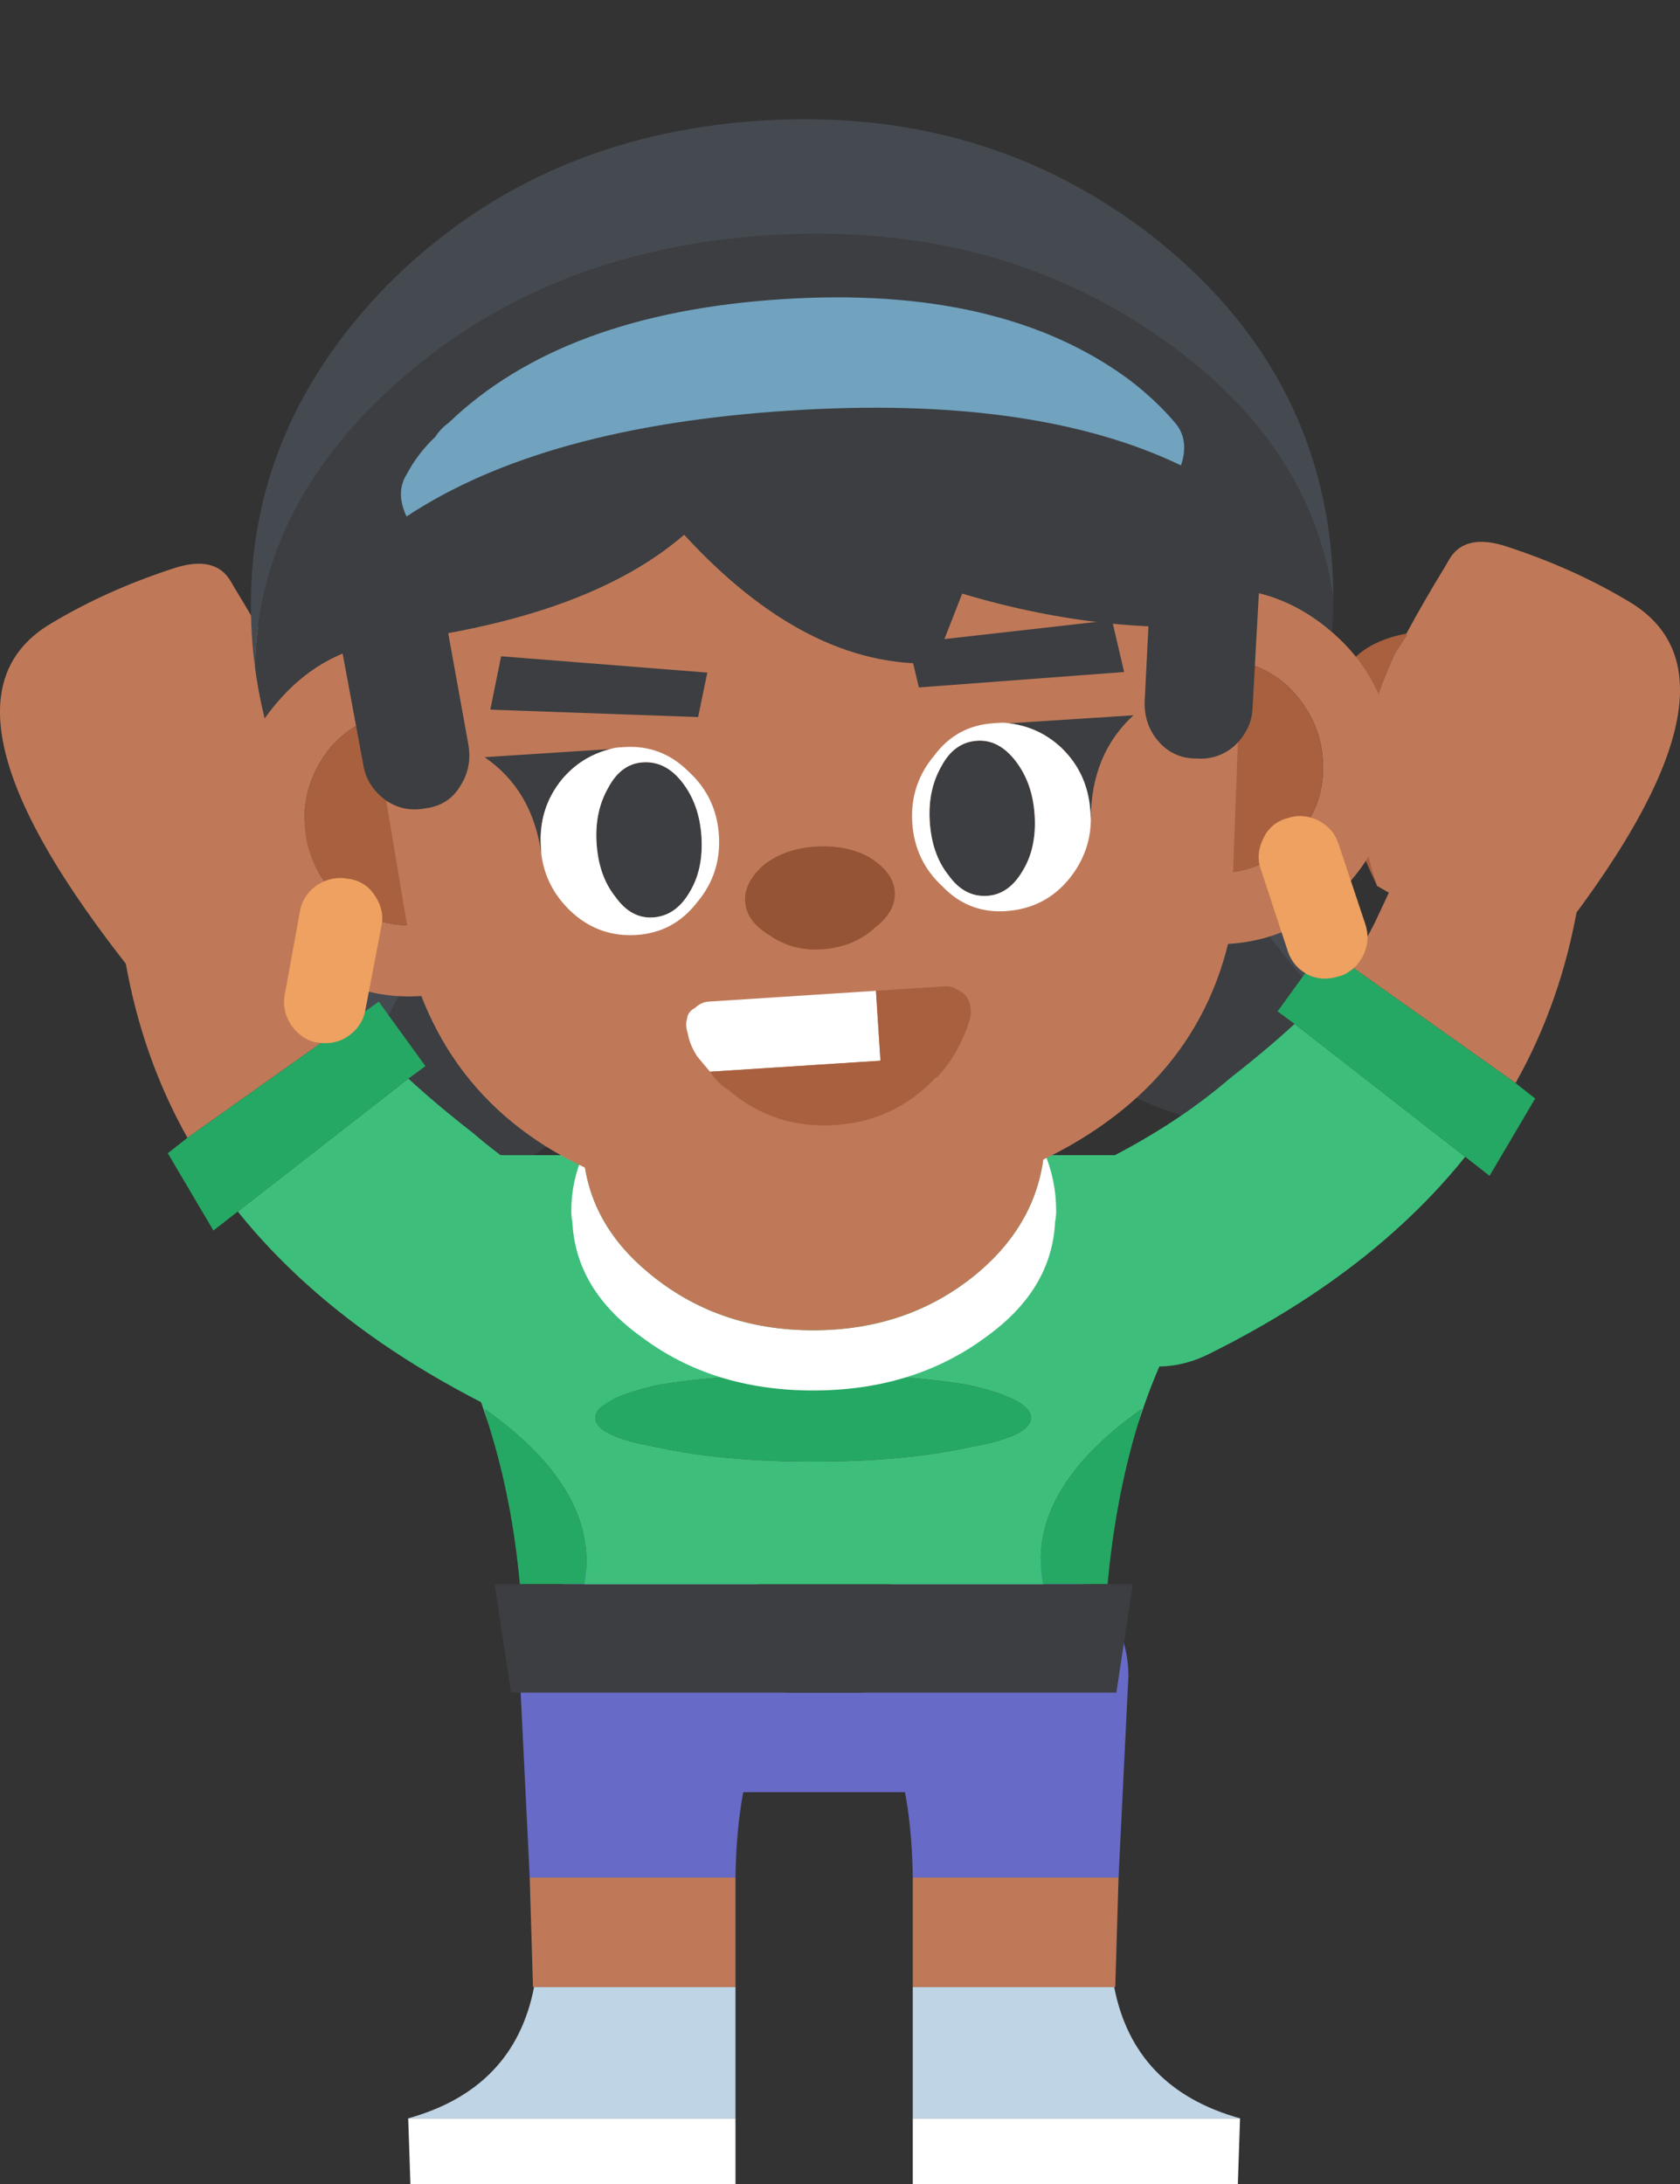 <?xml version="1.0" encoding="UTF-8" standalone="no"?>
<!DOCTYPE svg PUBLIC "-//W3C//DTD SVG 1.1//EN" "http://www.w3.org/Graphics/SVG/1.1/DTD/svg11.dtd">
<svg width="100%" height="100%" viewBox="0 0 200 260" version="1.1" xmlns="http://www.w3.org/2000/svg" xmlns:xlink="http://www.w3.org/1999/xlink" xml:space="preserve" xmlns:serif="http://www.serif.com/" style="fill-rule:evenodd;clip-rule:evenodd;stroke-linejoin:round;stroke-miterlimit:2;">
    <rect x="0" y="0" width="200" height="260" fill="#333333" stroke="none"/>
    <g id="back_FL_FL_FL_FL_FL_FL_FL_FL_FL_FL_FL_FL_FL_FL_FL_FL_FL_FL_FL_FL_FL_FL_FL_FL_FL_FL_FL_FL_FL_FL_FL_FL_FL" transform="matrix(2.598,-0.203,0.203,2.598,104.495,186.251)">
        <g>
            <g id="Symbol_1_0_Layer0_0_MEMBER_0_FILL">
                <path d="M-16.4,-34.65L-20.1,-34.85C-20.5,-34.883 -20.867,-34.75 -21.2,-34.45C-21.533,-34.15 -21.717,-33.783 -21.75,-33.35C-21.983,-28.65 -23.85,-24.517 -27.35,-20.95C-27.65,-20.717 -27.8,-20.383 -27.8,-19.95C-27.833,-19.483 -27.717,-19.1 -27.45,-18.8L-27.45,-18.75C-27.417,-18.783 -27.383,-18.817 -27.35,-18.85C-22.183,-23.35 -18.717,-28.3 -16.95,-33.7C-16.85,-34.033 -16.667,-34.35 -16.4,-34.65Z" style="fill:rgb(69,74,81);fill-rule:nonzero;"/>
                <path d="M-5.95,-34.05L-16.4,-34.65C-16.667,-34.35 -16.85,-34.033 -16.95,-33.7C-18.717,-28.3 -22.183,-23.35 -27.35,-18.85C-27.383,-18.817 -27.417,-18.783 -27.45,-18.75C-27.15,-18.45 -26.8,-18.267 -26.4,-18.2C-15.4,-17.033 -8.1,-21.583 -4.5,-31.85C-4.4,-32.217 -4.383,-32.55 -4.45,-32.85C-4.55,-33.183 -4.733,-33.45 -5,-33.65C-5.3,-33.917 -5.617,-34.05 -5.95,-34.05Z" style="fill:rgb(60,62,65);fill-rule:nonzero;"/>
            </g>
        </g>
        <g>
            <g id="Symbol_1_0_Layer0_0_MEMBER_1_FILL">
                <path d="M17,-33.7C16.9,-34.033 16.717,-34.35 16.45,-34.65L6,-34.05C5.667,-34.05 5.35,-33.917 5.05,-33.65C4.783,-33.45 4.6,-33.183 4.5,-32.85C4.433,-32.55 4.45,-32.217 4.55,-31.85C8.15,-21.583 15.45,-17.033 26.45,-18.2C26.85,-18.267 27.2,-18.45 27.5,-18.75C27.467,-18.783 27.433,-18.817 27.4,-18.85C22.233,-23.35 18.767,-28.3 17,-33.7Z" style="fill:rgb(60,62,65);fill-rule:nonzero;"/>
                <path d="M21.8,-33.35C21.767,-33.783 21.583,-34.15 21.25,-34.45C20.917,-34.75 20.55,-34.883 20.15,-34.85L16.45,-34.65C16.717,-34.35 16.9,-34.033 17,-33.7C18.767,-28.3 22.233,-23.35 27.4,-18.85C27.433,-18.817 27.467,-18.783 27.5,-18.75L27.5,-18.8C27.767,-19.1 27.883,-19.483 27.85,-19.95C27.85,-20.383 27.7,-20.717 27.4,-20.95C23.9,-24.517 22.033,-28.65 21.8,-33.35Z" style="fill:rgb(69,74,81);fill-rule:nonzero;"/>
            </g>
        </g>
    </g>
    <g transform="matrix(2.606,0,0,2.606,118.958,200.063)">
        <g>
            <g id="leg_0_Layer0_0_FILL">
                <path d="M10.9,23L11,20L-3.95,20L-3.95,23L10.9,23Z" style="fill:white;fill-rule:nonzero;"/>
                <path d="M11,20C7.767,19.1 5.85,17.1 5.25,14L-3.95,14L-3.95,20L11,20Z" style="fill:rgb(191,212,229);fill-rule:nonzero;"/>
                <path d="M-3.95,14L5.3,14L5.45,9L-3.95,9L-3.95,14Z" style="fill:rgb(191,121,88);fill-rule:nonzero;"/>
                <path d="M5.9,-0.2C5.9,-1.8 5.267,-3.167 4,-4.3C2.767,-5.433 1.25,-6 -0.55,-6C-2.317,-6 -3.833,-5.433 -5.1,-4.3C-6.367,-3.167 -7,-1.8 -7,-0.2C-5.033,1.4 -4.017,4.467 -3.95,9L5.45,9L5.9,-0.2Z" style="fill:rgb(103,106,198);fill-rule:nonzero;"/>
            </g>
        </g>
    </g>
    <g transform="matrix(-2.606,0,0,2.606,77.263,200.063)">
        <g>
            <g id="leg_0_Layer0_0_FILL1" serif:id="leg_0_Layer0_0_FILL">
                <path d="M10.9,23L11,20L-3.95,20L-3.95,23L10.9,23Z" style="fill:white;fill-rule:nonzero;"/>
                <path d="M11,20C7.767,19.1 5.85,17.1 5.25,14L-3.95,14L-3.95,20L11,20Z" style="fill:rgb(191,212,229);fill-rule:nonzero;"/>
                <path d="M-3.95,14L5.3,14L5.45,9L-3.95,9L-3.95,14Z" style="fill:rgb(191,121,88);fill-rule:nonzero;"/>
                <path d="M5.9,-0.2C5.9,-1.8 5.267,-3.167 4,-4.3C2.767,-5.433 1.25,-6 -0.55,-6C-2.317,-6 -3.833,-5.433 -5.1,-4.3C-6.367,-3.167 -7,-1.8 -7,-0.2C-5.033,1.4 -4.017,4.467 -3.95,9L5.45,9L5.9,-0.2Z" style="fill:rgb(103,106,198);fill-rule:nonzero;"/>
            </g>
        </g>
    </g>
    <g transform="matrix(2.517,0.674,0.674,-2.517,139.806,150.159)">
        <g>
            <g id="arm_0_Layer0_0_FILL">
                <path d="M4.85,17.35C5.283,19.717 5.583,21.55 5.75,22.85C5.917,24.15 6.717,24.867 8.15,25C9.517,25.1 10.733,24.7 11.8,23.8C12.867,22.9 13.467,21.783 13.6,20.45C13.867,17.483 13.65,14.633 12.95,11.9L4.2,15.15C4.5,15.917 4.717,16.65 4.85,17.35Z" style="fill:rgb(191,121,88);fill-rule:nonzero;"/>
                <path d="M0.3,8.75C1.133,9.85 1.867,10.9 2.5,11.9L11.6,8.05C11,6.683 10.267,5.333 9.4,4C7.667,1.333 5.4,-1.233 2.6,-3.7C1.533,-4.633 0.3,-5.067 -1.1,-5C-2.533,-4.933 -3.7,-4.383 -4.6,-3.35C-5.6,-2.383 -6.067,-1.2 -6,0.2C-5.933,1.567 -5.367,2.7 -4.3,3.6C-2.433,5.267 -0.9,6.983 0.3,8.75Z" style="fill:rgb(61,191,123);fill-rule:nonzero;"/>
                <path d="M12.95,11.9L14,11.45L12.9,7.5L2.5,11.9L1.6,12.25L2.9,15.65L4.2,15.15L12.95,11.9Z" style="fill:rgb(37,168,99);fill-rule:nonzero;"/>
            </g>
        </g>
    </g>
    <g transform="matrix(-2.517,0.674,-0.674,-2.517,62.93,156.674)">
        <g>
            <g id="arm_0_Layer0_0_FILL1" serif:id="arm_0_Layer0_0_FILL">
                <path d="M4.85,17.35C5.283,19.717 5.583,21.55 5.75,22.85C5.917,24.15 6.717,24.867 8.15,25C9.517,25.1 10.733,24.7 11.8,23.8C12.867,22.9 13.467,21.783 13.6,20.45C13.867,17.483 13.65,14.633 12.95,11.9L4.2,15.15C4.5,15.917 4.717,16.65 4.85,17.35Z" style="fill:rgb(191,121,88);fill-rule:nonzero;"/>
                <path d="M0.3,8.75C1.133,9.85 1.867,10.9 2.5,11.9L11.6,8.05C11,6.683 10.267,5.333 9.4,4C7.667,1.333 5.4,-1.233 2.6,-3.7C1.533,-4.633 0.3,-5.067 -1.1,-5C-2.533,-4.933 -3.7,-4.383 -4.6,-3.35C-5.6,-2.383 -6.067,-1.2 -6,0.2C-5.933,1.567 -5.367,2.7 -4.3,3.6C-2.433,5.267 -0.9,6.983 0.3,8.75Z" style="fill:rgb(61,191,123);fill-rule:nonzero;"/>
                <path d="M12.95,11.9L14,11.45L12.9,7.5L2.5,11.9L1.6,12.25L2.9,15.65L4.2,15.15L12.95,11.9Z" style="fill:rgb(37,168,99);fill-rule:nonzero;"/>
            </g>
        </g>
    </g>
    <g transform="matrix(2.606,0,0,2.606,98.111,192.506)">
        <g>
            <g id="body_0_Layer0_0_FILL">
                <path d="M-13.75,3.45C-13.783,4.883 -13.583,6.4 -13.15,8L12.15,8C12.583,6.4 12.783,4.883 12.75,3.45L-13.75,3.45Z" style="fill:rgb(103,106,198);fill-rule:nonzero;"/>
                <path d="M-13.9,-1.5L-10.95,-1.5C-10.45,-4.333 -11.967,-7 -15.5,-9.5L-15.3,-8.7C-14.6,-6.467 -14.133,-4.067 -13.9,-1.5M14.3,-8.7L14.5,-9.5C10.967,-7 9.467,-4.333 10,-1.5L12.95,-1.5C13.183,-4.067 13.633,-6.467 14.3,-8.7M9.45,-9.1C9.45,-9.667 8.5,-10.167 6.6,-10.6C4.633,-10.933 2.267,-11.1 -0.5,-11.1C-3.267,-11.1 -5.633,-10.933 -7.6,-10.6C-9.5,-10.167 -10.45,-9.667 -10.45,-9.1C-10.45,-8.533 -9.5,-8.083 -7.6,-7.75C-5.633,-7.317 -3.267,-7.1 -0.5,-7.1C2.267,-7.1 4.633,-7.317 6.6,-7.75C8.5,-8.083 9.45,-8.533 9.45,-9.1Z" style="fill:rgb(37,168,99);fill-rule:nonzero;"/>
                <path d="M14.1,-1.5L-15.05,-1.5L-14.3,3.45L13.35,3.45L14.1,-1.5Z" style="fill:rgb(60,62,65);fill-rule:nonzero;"/>
                <path d="M17.75,-15.85C18.417,-19.217 17.717,-20.967 15.65,-21.1L-16.15,-21.1C-18.583,-21.233 -19.45,-19.483 -18.75,-15.85C-17.283,-13.75 -16.133,-11.367 -15.3,-8.7L-15.5,-9.5C-11.967,-7 -10.45,-4.333 -10.95,-1.5L10,-1.5C9.467,-4.333 10.967,-7 14.5,-9.5L14.3,-8.7C15.133,-11.367 16.283,-13.75 17.75,-15.85M6.6,-10.6C8.5,-10.167 9.45,-9.667 9.45,-9.1C9.45,-8.533 8.5,-8.083 6.6,-7.75C4.633,-7.317 2.267,-7.1 -0.5,-7.1C-3.267,-7.1 -5.633,-7.317 -7.6,-7.75C-9.5,-8.083 -10.45,-8.533 -10.45,-9.1C-10.45,-9.667 -9.5,-10.167 -7.6,-10.6C-5.633,-10.933 -3.267,-11.1 -0.5,-11.1C2.267,-11.1 4.633,-10.933 6.6,-10.6Z" style="fill:rgb(61,191,123);fill-rule:nonzero;"/>
            </g>
        </g>
        <g>
            <g id="body_0_Layer0_1_FILL">
                <path d="M10.05,-21.25C9.85,-19.117 8.85,-17.283 7.05,-15.75C4.95,-13.983 2.433,-13.1 -0.5,-13.1C-3.433,-13.1 -5.95,-13.983 -8.05,-15.75C-9.85,-17.25 -10.833,-19.05 -11,-21.15C-11.367,-20.317 -11.55,-19.45 -11.55,-18.55C-11.55,-18.383 -11.533,-18.217 -11.5,-18.05C-11.4,-15.983 -10.35,-14.233 -8.35,-12.8C-6.183,-11.167 -3.567,-10.35 -0.5,-10.35C2.567,-10.35 5.2,-11.167 7.4,-12.8C9.4,-14.233 10.45,-15.983 10.55,-18.05C10.583,-18.217 10.6,-18.383 10.6,-18.55C10.6,-19.483 10.417,-20.383 10.05,-21.25Z" style="fill:white;fill-rule:nonzero;"/>
                <path d="M10.1,-22.05C10.1,-24.517 9.083,-26.65 7.05,-28.45C4.95,-30.15 2.433,-31 -0.5,-31C-3.433,-31 -5.95,-30.15 -8.05,-28.45C-10.083,-26.65 -11.1,-24.517 -11.1,-22.05C-11.1,-21.883 -11.083,-21.717 -11.05,-21.55C-11.05,-21.417 -11.033,-21.283 -11,-21.15C-10.833,-19.05 -9.85,-17.25 -8.05,-15.75C-5.95,-13.983 -3.433,-13.1 -0.5,-13.1C2.433,-13.1 4.95,-13.983 7.05,-15.75C8.85,-17.283 9.85,-19.117 10.05,-21.25L10.05,-21.55C10.083,-21.717 10.1,-21.883 10.1,-22.05Z" style="fill:rgb(191,121,88);fill-rule:nonzero;"/>
            </g>
        </g>
    </g>
    <g transform="matrix(2.257,1.303,1.303,-2.257,176.42,103.642)">
        <g>
            <g id="hand_0_Layer0_0_FILL">
                <path d="M-8.35,7.6L-8.4,6.65C-8.067,2.517 -6.533,-0.7 -3.8,-3C-10.067,1.367 -11.6,4.917 -8.4,7.65L-8.35,7.6Z" style="fill:rgb(168,96,63);fill-rule:nonzero;"/>
                <path d="M4.2,-3L-3.8,-3C-6.533,-0.7 -8.067,2.517 -8.4,6.65L-8.35,7.6L-8.4,7.65C-8.433,8.75 -8.433,9.933 -8.4,11.2L-8.4,11.55C-8.4,12.517 -7.717,13.133 -6.35,13.4C-4.283,13.833 -2.283,14.033 -0.35,14C4.583,13.967 6.1,8.3 4.2,-3Z" style="fill:rgb(191,121,88);fill-rule:nonzero;"/>
            </g>
        </g>
    </g>
    <g transform="matrix(-2.257,1.303,-1.303,-2.257,23.58,106.248)">
        <g>
            <g id="hand_0_Layer0_0_FILL1" serif:id="hand_0_Layer0_0_FILL">
                <path d="M-8.35,7.6L-8.4,6.65C-8.067,2.517 -6.533,-0.7 -3.8,-3C-10.067,1.367 -11.6,4.917 -8.4,7.65L-8.35,7.6Z" style="fill:rgb(168,96,63);fill-rule:nonzero;"/>
                <path d="M4.2,-3L-3.8,-3C-6.533,-0.7 -8.067,2.517 -8.4,6.65L-8.35,7.6L-8.4,7.65C-8.433,8.75 -8.433,9.933 -8.4,11.2L-8.4,11.55C-8.4,12.517 -7.717,13.133 -6.35,13.4C-4.283,13.833 -2.283,14.033 -0.35,14C4.583,13.967 6.1,8.3 4.2,-3Z" style="fill:rgb(191,121,88);fill-rule:nonzero;"/>
            </g>
        </g>
    </g>
    <g transform="matrix(2.601,-0.168,0.168,2.601,100.065,123.448)">
        <g>
            <g id="head_0_Layer0_0_FILL">
                <path d="M23.75,-18.55C23.383,-23.35 20.983,-27.5 16.55,-31C11.717,-34.833 5.883,-36.75 -0.95,-36.75C-7.783,-36.75 -13.617,-34.833 -18.45,-31C-22.85,-27.5 -25.233,-23.35 -25.6,-18.55C-25.233,-13.117 -22.85,-8.433 -18.45,-4.5C-13.617,-0.167 -7.783,2 -0.95,2C5.883,2 11.717,-0.167 16.55,-4.5C20.983,-8.433 23.383,-13.117 23.75,-18.55Z" style="fill:rgb(60,62,65);fill-rule:nonzero;"/>
                <path d="M23.8,-20C23.8,-26.067 21.383,-31.267 16.55,-35.6C11.717,-39.867 5.883,-42 -0.95,-42C-7.783,-42 -13.617,-39.867 -18.45,-35.6C-23.25,-31.267 -25.65,-26.067 -25.65,-20C-25.65,-19.5 -25.633,-19.017 -25.6,-18.55C-25.233,-23.35 -22.85,-27.5 -18.45,-31C-13.617,-34.833 -7.783,-36.75 -0.95,-36.75C5.883,-36.75 11.717,-34.833 16.55,-31C20.983,-27.5 23.383,-23.35 23.75,-18.55C23.783,-19.017 23.8,-19.5 23.8,-20Z" style="fill:rgb(69,74,81);fill-rule:nonzero;"/>
            </g>
        </g>
        <g>
            <g id="head_0_Layer0_1_MEMBER_0_FILL">
                <path d="M-24.65,-16.95C-26.217,-15.383 -27,-13.467 -27,-11.2C-27,-9 -26.217,-7.117 -24.65,-5.55C-23.083,-3.917 -21.2,-3.1 -19,-3.1C-16.833,-3.1 -14.95,-3.917 -13.35,-5.55C-11.783,-7.117 -11,-9 -11,-11.2C-11,-13.467 -11.783,-15.383 -13.35,-16.95C-14.95,-18.55 -16.833,-19.35 -19,-19.35C-21.2,-19.35 -23.083,-18.55 -24.65,-16.95M-22.4,-7.8C-23.333,-8.733 -23.8,-9.867 -23.8,-11.2C-23.8,-12.5 -23.333,-13.667 -22.4,-14.7C-21.467,-15.633 -20.333,-16.1 -19,-16.1C-17.633,-16.1 -16.5,-15.633 -15.6,-14.7C-14.667,-13.667 -14.2,-12.5 -14.2,-11.2C-14.2,-9.867 -14.667,-8.733 -15.6,-7.8C-16.5,-6.833 -17.633,-6.35 -19,-6.35C-20.333,-6.35 -21.467,-6.833 -22.4,-7.8M12.35,-5.55C13.917,-3.917 15.8,-3.1 18,-3.1C20.167,-3.1 22.05,-3.917 23.65,-5.55C25.217,-7.117 26,-9 26,-11.2C26,-13.467 25.217,-15.383 23.65,-16.95C22.05,-18.55 20.167,-19.35 18,-19.35C15.8,-19.35 13.917,-18.55 12.35,-16.95C10.783,-15.383 10,-13.467 10,-11.2C10,-9 10.783,-7.117 12.35,-5.55M14.6,-14.7C15.533,-15.633 16.667,-16.1 18,-16.1C19.333,-16.1 20.467,-15.633 21.4,-14.7C22.333,-13.667 22.8,-12.5 22.8,-11.2C22.8,-9.867 22.333,-8.733 21.4,-7.8C20.467,-6.833 19.333,-6.35 18,-6.35C16.667,-6.35 15.533,-6.833 14.6,-7.8C13.667,-8.733 13.2,-9.867 13.2,-11.2C13.2,-12.5 13.667,-13.667 14.6,-14.7Z" style="fill:rgb(191,121,88);fill-rule:nonzero;"/>
                <path d="M-23.8,-11.2C-23.8,-9.867 -23.333,-8.733 -22.4,-7.8C-21.467,-6.833 -20.333,-6.35 -19,-6.35C-17.633,-6.35 -16.5,-6.833 -15.6,-7.8C-14.667,-8.733 -14.2,-9.867 -14.2,-11.2C-14.2,-12.5 -14.667,-13.667 -15.6,-14.7C-16.5,-15.633 -17.633,-16.1 -19,-16.1C-20.333,-16.1 -21.467,-15.633 -22.4,-14.7C-23.333,-13.667 -23.8,-12.5 -23.8,-11.2M18,-16.1C16.667,-16.1 15.533,-15.633 14.6,-14.7C13.667,-13.667 13.2,-12.5 13.2,-11.2C13.2,-9.867 13.667,-8.733 14.6,-7.8C15.533,-6.833 16.667,-6.35 18,-6.35C19.333,-6.35 20.467,-6.833 21.4,-7.8C22.333,-8.733 22.8,-9.867 22.8,-11.2C22.8,-12.5 22.333,-13.667 21.4,-14.7C20.467,-15.633 19.333,-16.1 18,-16.1Z" style="fill:rgb(168,96,63);fill-rule:nonzero;"/>
            </g>
        </g>
        <g>
            <g id="head_0_Layer0_1_MEMBER_1_FILL">
                <path d="M18.1,-3.65L20.4,-26.2L-21.45,-26.2L-19.15,-3.65C-17.783,1.283 -14.317,4.717 -8.75,6.65C-5.95,7.617 -3.217,8.067 -0.55,8C2.15,8.067 4.883,7.617 7.65,6.65C13.25,4.717 16.733,1.283 18.1,-3.65Z" style="fill:rgb(191,121,88);fill-rule:nonzero;"/>
            </g>
        </g>
        <g>
            <g id="head_0_Layer0_1_MEMBER_2_FILL">
                <path d="M1.85,-4.85C2.55,-5.317 2.9,-5.85 2.9,-6.45C2.9,-7.05 2.55,-7.6 1.85,-8.1C1.183,-8.533 0.367,-8.75 -0.6,-8.75C-1.5,-8.75 -2.283,-8.533 -2.95,-8.1C-3.617,-7.6 -3.95,-7.05 -3.95,-6.45C-3.95,-5.85 -3.617,-5.317 -2.95,-4.85C-2.283,-4.317 -1.5,-4.05 -0.6,-4.05C0.367,-4.05 1.183,-4.317 1.85,-4.85Z" style="fill:rgb(149,84,53);fill-rule:nonzero;"/>
            </g>
        </g>
        <g>
            <g id="head_0_Layer0_1_MEMBER_2_MEMBER_0_FILL">
                <path d="M-13.1,-9.2L-13.1,-9.55C-13.1,-10.717 -12.717,-11.717 -11.95,-12.55C-11.317,-13.217 -10.55,-13.633 -9.65,-13.8L-15.4,-13.8C-14,-12.7 -13.233,-11.167 -13.1,-9.2M-6.45,-7.05C-5.983,-7.717 -5.75,-8.55 -5.75,-9.55C-5.75,-10.517 -5.983,-11.35 -6.45,-12.05C-6.917,-12.75 -7.5,-13.1 -8.2,-13.1C-8.867,-13.1 -9.417,-12.75 -9.85,-12.05C-10.317,-11.35 -10.55,-10.517 -10.55,-9.55C-10.55,-8.55 -10.317,-7.717 -9.85,-7.05C-9.417,-6.35 -8.867,-6 -8.2,-6C-7.5,-6 -6.917,-6.35 -6.45,-7.05M12.05,-9.55L12.05,-9.2C12.183,-11.167 12.933,-12.7 14.3,-13.8L8.6,-13.8C9.5,-13.633 10.267,-13.217 10.9,-12.55C11.667,-11.717 12.05,-10.717 12.05,-9.55M4.7,-9.55C4.7,-8.55 4.933,-7.717 5.4,-7.05C5.833,-6.35 6.4,-6 7.1,-6C7.767,-6 8.333,-6.35 8.8,-7.05C9.267,-7.717 9.5,-8.55 9.5,-9.55C9.5,-10.517 9.267,-11.35 8.8,-12.05C8.333,-12.75 7.767,-13.1 7.1,-13.1C6.4,-13.1 5.833,-12.75 5.4,-12.05C4.933,-11.35 4.7,-10.517 4.7,-9.55Z" style="fill:rgb(60,62,65);fill-rule:nonzero;"/>
                <path d="M-9.25,-13.85C-9.383,-13.85 -9.517,-13.833 -9.65,-13.8C-10.55,-13.633 -11.317,-13.217 -11.95,-12.55C-12.717,-11.717 -13.1,-10.717 -13.1,-9.55L-13.1,-9.2C-13.033,-8.2 -12.65,-7.317 -11.95,-6.55C-11.15,-5.683 -10.167,-5.25 -9,-5.25C-7.867,-5.25 -6.917,-5.683 -6.15,-6.55C-5.35,-7.383 -4.95,-8.383 -4.95,-9.55C-4.95,-10.717 -5.35,-11.717 -6.15,-12.55C-6.917,-13.417 -7.867,-13.85 -9,-13.85L-9.25,-13.85M-5.75,-9.55C-5.75,-8.55 -5.983,-7.717 -6.45,-7.05C-6.917,-6.35 -7.5,-6 -8.2,-6C-8.867,-6 -9.417,-6.35 -9.85,-7.05C-10.317,-7.717 -10.55,-8.55 -10.55,-9.55C-10.55,-10.517 -10.317,-11.35 -9.85,-12.05C-9.417,-12.75 -8.867,-13.1 -8.2,-13.1C-7.5,-13.1 -6.917,-12.75 -6.45,-12.05C-5.983,-11.35 -5.75,-10.517 -5.75,-9.55M8.6,-13.8C8.467,-13.833 8.333,-13.85 8.2,-13.85L7.9,-13.85C6.767,-13.85 5.833,-13.417 5.1,-12.55C4.3,-11.717 3.9,-10.717 3.9,-9.55C3.9,-8.383 4.3,-7.383 5.1,-6.55C5.833,-5.683 6.767,-5.25 7.9,-5.25C9.1,-5.25 10.1,-5.683 10.9,-6.55C11.6,-7.317 11.983,-8.2 12.05,-9.2L12.05,-9.55C12.05,-10.717 11.667,-11.717 10.9,-12.55C10.267,-13.217 9.5,-13.633 8.6,-13.8M5.4,-7.05C4.933,-7.717 4.7,-8.55 4.7,-9.55C4.7,-10.517 4.933,-11.35 5.4,-12.05C5.833,-12.75 6.4,-13.1 7.1,-13.1C7.767,-13.1 8.333,-12.75 8.8,-12.05C9.267,-11.35 9.5,-10.517 9.5,-9.55C9.5,-8.55 9.267,-7.717 8.8,-7.05C8.333,-6.35 7.767,-6 7.1,-6C6.4,-6 5.833,-6.35 5.4,-7.05Z" style="fill:white;fill-rule:nonzero;"/>
            </g>
        </g>
        <g>
            <g id="head_0_Layer0_1_MEMBER_2_MEMBER_1_FILL">
                <path d="M1.75,1.2L1.75,-2L-5.9,-2C-6.133,-2 -6.35,-1.917 -6.55,-1.75C-6.783,-1.65 -6.917,-1.483 -6.95,-1.25C-7.017,-1.083 -7.017,-0.867 -6.95,-0.6C-6.917,-0.267 -6.8,0.083 -6.6,0.45C-6.433,0.683 -6.25,0.933 -6.05,1.2L1.75,1.2Z" style="fill:white;fill-rule:nonzero;"/>
                <path d="M4.9,-2L1.75,-2L1.75,1.2L-6.05,1.2C-5.85,1.567 -5.583,1.867 -5.25,2.1C-3.95,3.367 -2.367,4 -0.5,4C1.3,4 2.867,3.383 4.2,2.15L4.3,2.1C4.8,1.633 5.217,1.083 5.55,0.45C5.75,0.083 5.9,-0.267 6,-0.6C6.033,-0.867 6.017,-1.083 5.95,-1.25C5.883,-1.483 5.75,-1.65 5.55,-1.75C5.35,-1.917 5.133,-2 4.9,-2Z" style="fill:rgb(168,96,63);fill-rule:nonzero;"/>
            </g>
        </g>
        <g>
            <g id="head_0_Layer0_2_FILL">
                <path d="M20.05,-17.65L21.05,-26.05L20.5,-26.05L20.5,-26.9L-22.2,-26.9L-21.55,-19.25C-14.383,-19.383 -9.083,-20.75 -5.65,-23.35C-2.183,-19.05 1.5,-16.85 5.4,-16.75L6.85,-19.85C11.35,-18.183 15.75,-17.45 20.05,-17.65Z" style="fill:rgb(60,62,65);fill-rule:nonzero;"/>
            </g>
        </g>
        <g>
            <g id="head_0_Layer0_3_FILL">
                <path d="M17.1,-26.95C16.567,-27.683 15.9,-28.4 15.1,-29.1C11.4,-32.233 6.2,-33.8 -0.5,-33.8C-7.2,-33.8 -12.383,-32.25 -16.05,-29.15C-16.317,-28.983 -16.533,-28.783 -16.7,-28.55C-17.267,-28.083 -17.733,-27.55 -18.1,-26.95C-18.5,-26.417 -18.55,-25.767 -18.25,-25C-13.95,-27.467 -8.033,-28.7 -0.5,-28.7C6.967,-28.7 12.867,-27.483 17.2,-25.05C17.5,-25.783 17.467,-26.417 17.1,-26.95Z" style="fill:rgb(113,162,190);fill-rule:nonzero;"/>
            </g>
        </g>
        <g>
            <g id="head_0_Layer0_4_FILL">
                <path d="M-16.6,-12.55C-16.2,-13.083 -16.033,-13.7 -16.1,-14.4L-16.75,-20.05L-21.7,-20.05L-20.95,-13.8C-20.883,-13.133 -20.567,-12.567 -20,-12.1C-19.467,-11.7 -18.867,-11.55 -18.2,-11.65L-18.15,-11.65C-17.483,-11.717 -16.967,-12.017 -16.6,-12.55Z" style="fill:rgb(60,62,65);fill-rule:nonzero;"/>
            </g>
        </g>
        <g>
            <g id="head_0_Layer0_5_FILL">
                <path d="M14.85,-14.4C14.783,-13.7 14.95,-13.083 15.35,-12.55C15.75,-12.017 16.283,-11.717 16.95,-11.65L17,-11.65C17.667,-11.55 18.267,-11.7 18.8,-12.1C19.367,-12.567 19.683,-13.133 19.75,-13.8L20.5,-20.05L15.5,-20.05L14.85,-14.4Z" style="fill:rgb(60,62,65);fill-rule:nonzero;"/>
            </g>
        </g>
        <g>
            <g id="head_0_Layer0_6_MEMBER_0_FILL">
                <path d="M-14.35,-18.35L-15,-15.95L-5.55,-15L-5,-17L-14.35,-18.35Z" style="fill:rgb(60,62,65);fill-rule:nonzero;"/>
            </g>
        </g>
        <g>
            <g id="head_0_Layer0_6_MEMBER_1_FILL">
                <path d="M14,-15.8L13.6,-18.2L4.25,-17.75L4.6,-15.7L14,-15.8Z" style="fill:rgb(60,62,65);fill-rule:nonzero;"/>
            </g>
        </g>
        <g>
            <g id="head_0_Layer0_7_FILL">
                <path d="M19.85,-7.8C19.583,-7.333 19.517,-6.867 19.65,-6.4L20.65,-2.55C20.783,-2.083 21.067,-1.717 21.5,-1.45C21.933,-1.217 22.4,-1.167 22.9,-1.3L22.95,-1.3C23.417,-1.433 23.783,-1.717 24.05,-2.15C24.317,-2.617 24.383,-3.1 24.25,-3.6L23.25,-7.4C23.117,-7.867 22.817,-8.233 22.35,-8.5C21.883,-8.733 21.433,-8.783 21,-8.65L20.95,-8.65C20.45,-8.517 20.083,-8.233 19.85,-7.8Z" style="fill:rgb(238,161,96);fill-rule:nonzero;"/>
            </g>
        </g>
        <g>
            <g id="head_0_Layer0_8_FILL">
                <path d="M-20.8,-7.8C-21.033,-8.233 -21.4,-8.517 -21.9,-8.65L-21.95,-8.65C-22.417,-8.783 -22.883,-8.733 -23.35,-8.5C-23.817,-8.233 -24.117,-7.867 -24.25,-7.4L-25.2,-3.6C-25.333,-3.1 -25.267,-2.617 -25,-2.15C-24.733,-1.717 -24.383,-1.433 -23.95,-1.3L-23.9,-1.3C-23.4,-1.167 -22.933,-1.217 -22.5,-1.45C-22.033,-1.717 -21.733,-2.083 -21.6,-2.55L-20.6,-6.4C-20.467,-6.867 -20.533,-7.333 -20.8,-7.8Z" style="fill:rgb(238,161,96);fill-rule:nonzero;"/>
            </g>
        </g>
    </g>
</svg>
